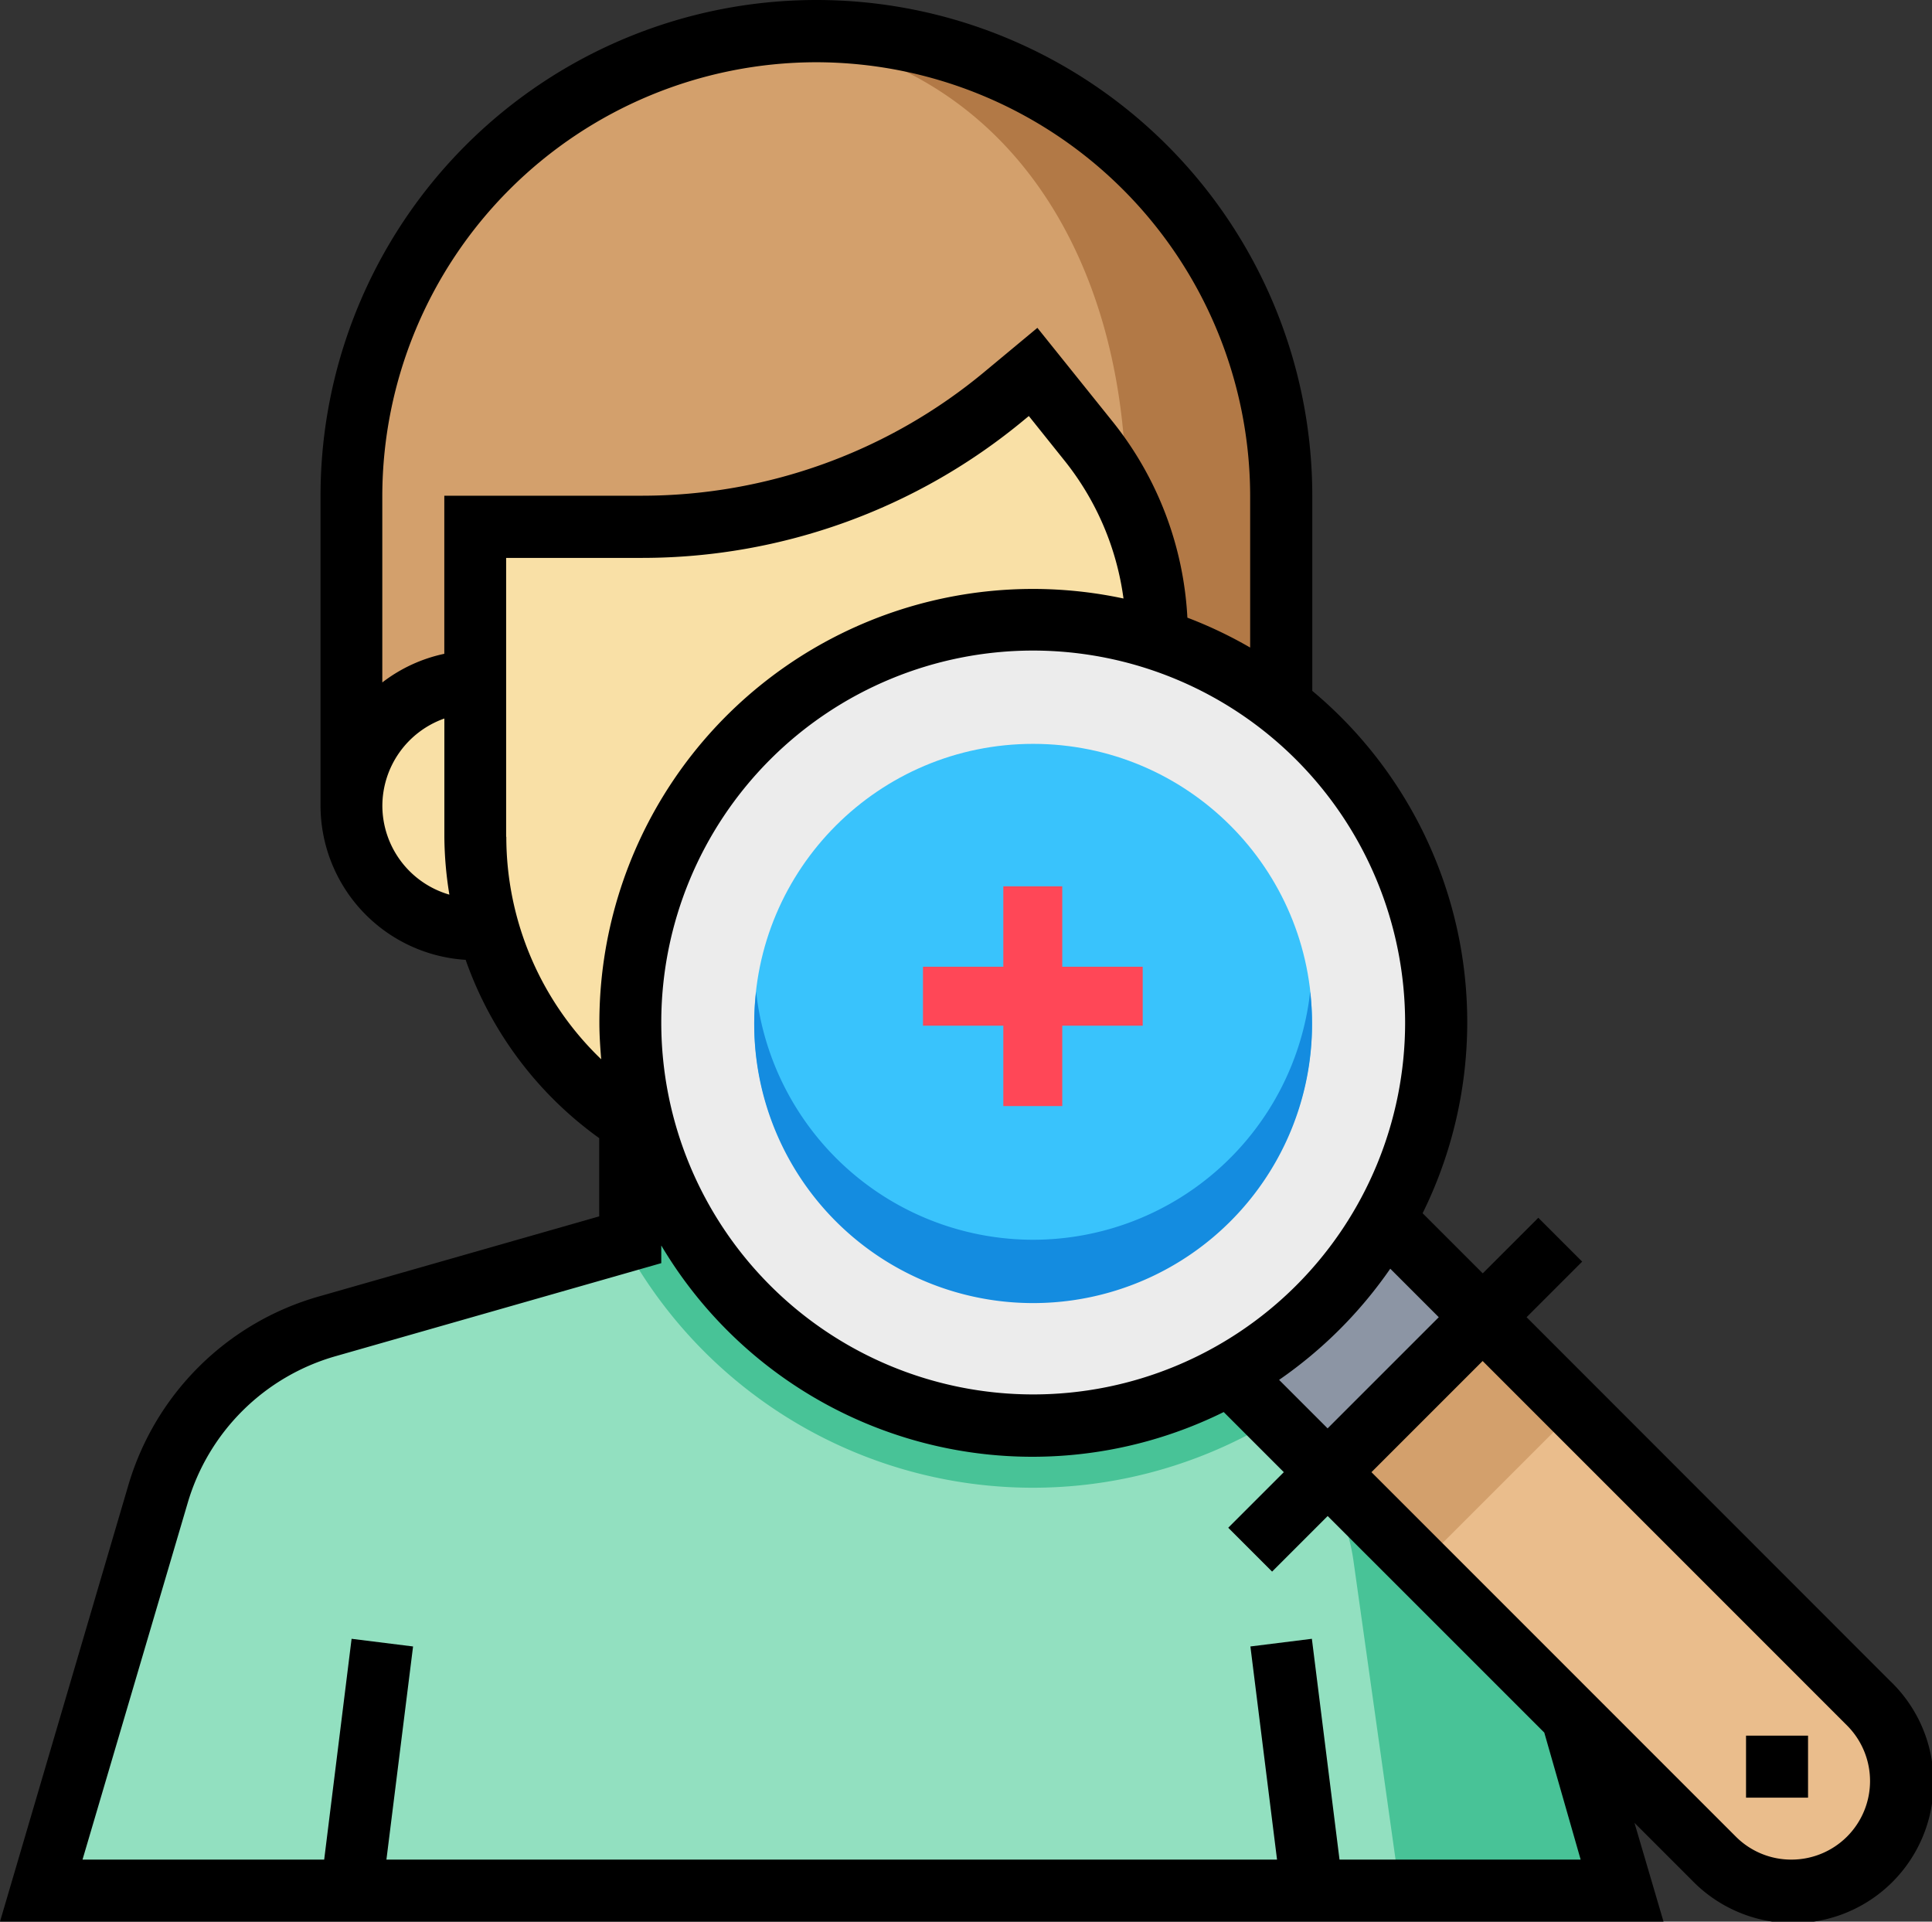<svg xmlns="http://www.w3.org/2000/svg" width="32.778" height="32.601" viewBox="0 0 32.778 32.601">
  <rect x="0" y="0" width="32.778" height="32.601" fill="#333333" stroke="none"/>
  <g id="mobile-patients" transform="translate(-550.301 -203.301)">
    <g id="checkup" transform="translate(550.301 203.301)">
      <path id="Path_495" data-name="Path 495" d="M20.679,289.344v2.1l-5.135,1.467a4.207,4.207,0,0,0-2.88,2.858l-1.976,6.717H37.5l-.773-2.629-.294-.992-3.394-6.31Z" transform="translate(-9.985 -270.414)" fill="#92e0c0"/>
      <g id="Group_243" data-name="Group 243" transform="translate(10.572 18.93)">
        <path id="Path_496" data-name="Path 496" d="M274.7,325.669l1.976,6.717H272.91l-.789-5.6a3.155,3.155,0,0,0-1.153-2.023l-4.28-3.424,5.135,1.467A4.207,4.207,0,0,1,274.7,325.669Z" transform="translate(-259.731 -319.241)" fill="#48c397"/>
        <path id="Path_497" data-name="Path 497" d="M167.8,295.654a7.857,7.857,0,0,0,5.812-2.569l-.283-.526-12.365-3.214v2.1l-.121.035A7.884,7.884,0,0,0,167.8,295.654Z" transform="translate(-160.848 -289.344)" fill="#48c397"/>
      </g>
      <path id="Path_498" data-name="Path 498" d="M310.369,306.4l7.868,7.868a1.859,1.859,0,0,1,.545,1.315h0a1.859,1.859,0,0,1-1.859,1.859h0a1.857,1.857,0,0,1-1.315-.545l-7.868-7.868-1.052-1.052,2.629-2.629Z" transform="translate(-286.53 -285.363)" fill="#eabd8c"/>
      <rect id="Rectangle_261" data-name="Rectangle 261" width="3.718" height="2.358" transform="translate(26.73 23.922) rotate(135)" fill="#d3a06c"/>
      <path id="Path_499" data-name="Path 499" d="M311.42,307.447l-1.052-1.052-1.052-1.052-2.629,2.629,1.052,1.052,1.052,1.052Z" transform="translate(-286.53 -285.363)" fill="#8c95a4"/>
      <path id="Path_500" data-name="Path 500" d="M90.688,22.49V17.231a7.888,7.888,0,0,1,7.887-7.887h0a7.888,7.888,0,0,1,7.887,7.887V22.49Z" transform="translate(-84.727 -8.818)" fill="#d3a06c"/>
      <path id="Path_501" data-name="Path 501" d="M199.477,9.344c-.266,0-.53.014-.789.04,3.986.4,6.047,3.758,6.047,7.847V22.49h2.629V17.231A7.888,7.888,0,0,0,199.477,9.344Z" transform="translate(-185.629 -8.818)" fill="#b27946"/>
      <g id="Group_244" data-name="Group 244" transform="translate(5.961 6.31)">
        <path id="Path_502" data-name="Path 502" d="M93.843,177.344H92.791a2.1,2.1,0,0,0-2.1,2.1h0a2.1,2.1,0,0,0,2.1,2.1h1.052Z" transform="translate(-90.688 -172.086)" fill="#f9e0a6"/>
        <path id="Path_503" data-name="Path 503" d="M134.256,101.818a5.259,5.259,0,0,0-1.152-3.285l-.951-1.189-.485.4a9.6,9.6,0,0,1-6.145,2.225h-2.835v5.258a5.78,5.78,0,0,0,2.629,4.849l1.577.935,7.362-1.052Z" transform="translate(-120.585 -97.344)" fill="#f9e0a6"/>
      </g>
      <circle id="Ellipse_105" data-name="Ellipse 105" cx="6.836" cy="6.836" r="6.836" transform="translate(10.693 10.516)" fill="#ececec"/>
      <circle id="Ellipse_106" data-name="Ellipse 106" cx="4.732" cy="4.732" r="4.732" transform="translate(12.796 12.62)" fill="#39c3fc"/>
      <path id="Path_504" data-name="Path 504" d="M199.42,261.551a4.732,4.732,0,0,1-4.7-4.207,4.732,4.732,0,1,0,9.4,0A4.732,4.732,0,0,1,199.42,261.551Z" transform="translate(-181.892 -240.518)" fill="#148ce0"/>
      <path id="Path_506" data-name="Path 506" d="M32.079,29.874,25.9,23.691l.943-.943-.744-.744-.943.943-1.02-1.02a7.321,7.321,0,0,0-1.872-8.862V9.757a8.413,8.413,0,1,0-16.826,0v5.258A2.625,2.625,0,0,0,7.9,17.628a6.285,6.285,0,0,0,2.266,3.025V21.98L5.414,23.338a4.711,4.711,0,0,0-3.24,3.215L0,33.945H28.223l-.493-1.676.978.978a2.385,2.385,0,1,0,3.372-3.373ZM24.41,23.691l-1.886,1.886-.823-.823a7.405,7.405,0,0,0,1.886-1.886Zm-.571-5a6.31,6.31,0,1,1-6.31-6.31A6.317,6.317,0,0,1,23.839,18.7ZM13.848,2.4A7.37,7.37,0,0,1,21.21,9.757v2.573a7.322,7.322,0,0,0-1.065-.507,5.8,5.8,0,0,0-1.255-3.31L17.6,6.906l-.9.748a9.088,9.088,0,0,1-5.808,2.1H7.538v2.682a2.611,2.611,0,0,0-1.052.486V9.757A7.37,7.37,0,0,1,13.848,2.4ZM6.487,15.015a1.575,1.575,0,0,1,1.052-1.481v2.007a6.325,6.325,0,0,0,.085.981A1.574,1.574,0,0,1,6.487,15.015Zm2.1.526V10.809H10.9a10.145,10.145,0,0,0,6.482-2.347l.073-.06.616.77a4.748,4.748,0,0,1,.99,2.326,7.355,7.355,0,0,0-8.892,7.2c0,.208.014.413.031.617A5.234,5.234,0,0,1,8.59,15.541ZM26.817,32.893H22.726l-.469-3.746-1.043.13.452,3.616H6.556l.452-3.616-1.043-.13L5.5,32.893H1.4L3.182,26.85a3.662,3.662,0,0,1,2.52-2.5l5.517-1.576v-.3A7.322,7.322,0,0,0,20.761,25.3l1.02,1.02-.943.943.744.744.943-.943L26.2,30.738Zm3.576,0a1.326,1.326,0,0,1-.943-.39l-6.182-6.183,1.886-1.886,6.182,6.183a1.333,1.333,0,0,1-.943,2.276Z" transform="translate(0 -1.344)"/>
      <rect id="Rectangle_262" data-name="Rectangle 262" width="1.052" height="1.052" transform="translate(29.623 29.446)"/>
    </g>
    <line id="Line_34" data-name="Line 34" y2="3.728" transform="translate(567.823 218.338)" fill="none" stroke="#ff4757" stroke-width="1"/>
    <line id="Line_35" data-name="Line 35" y2="3.728" transform="translate(569.688 220.202) rotate(90)" fill="none" stroke="#ff4757" stroke-width="1"/>
  </g>
</svg>
